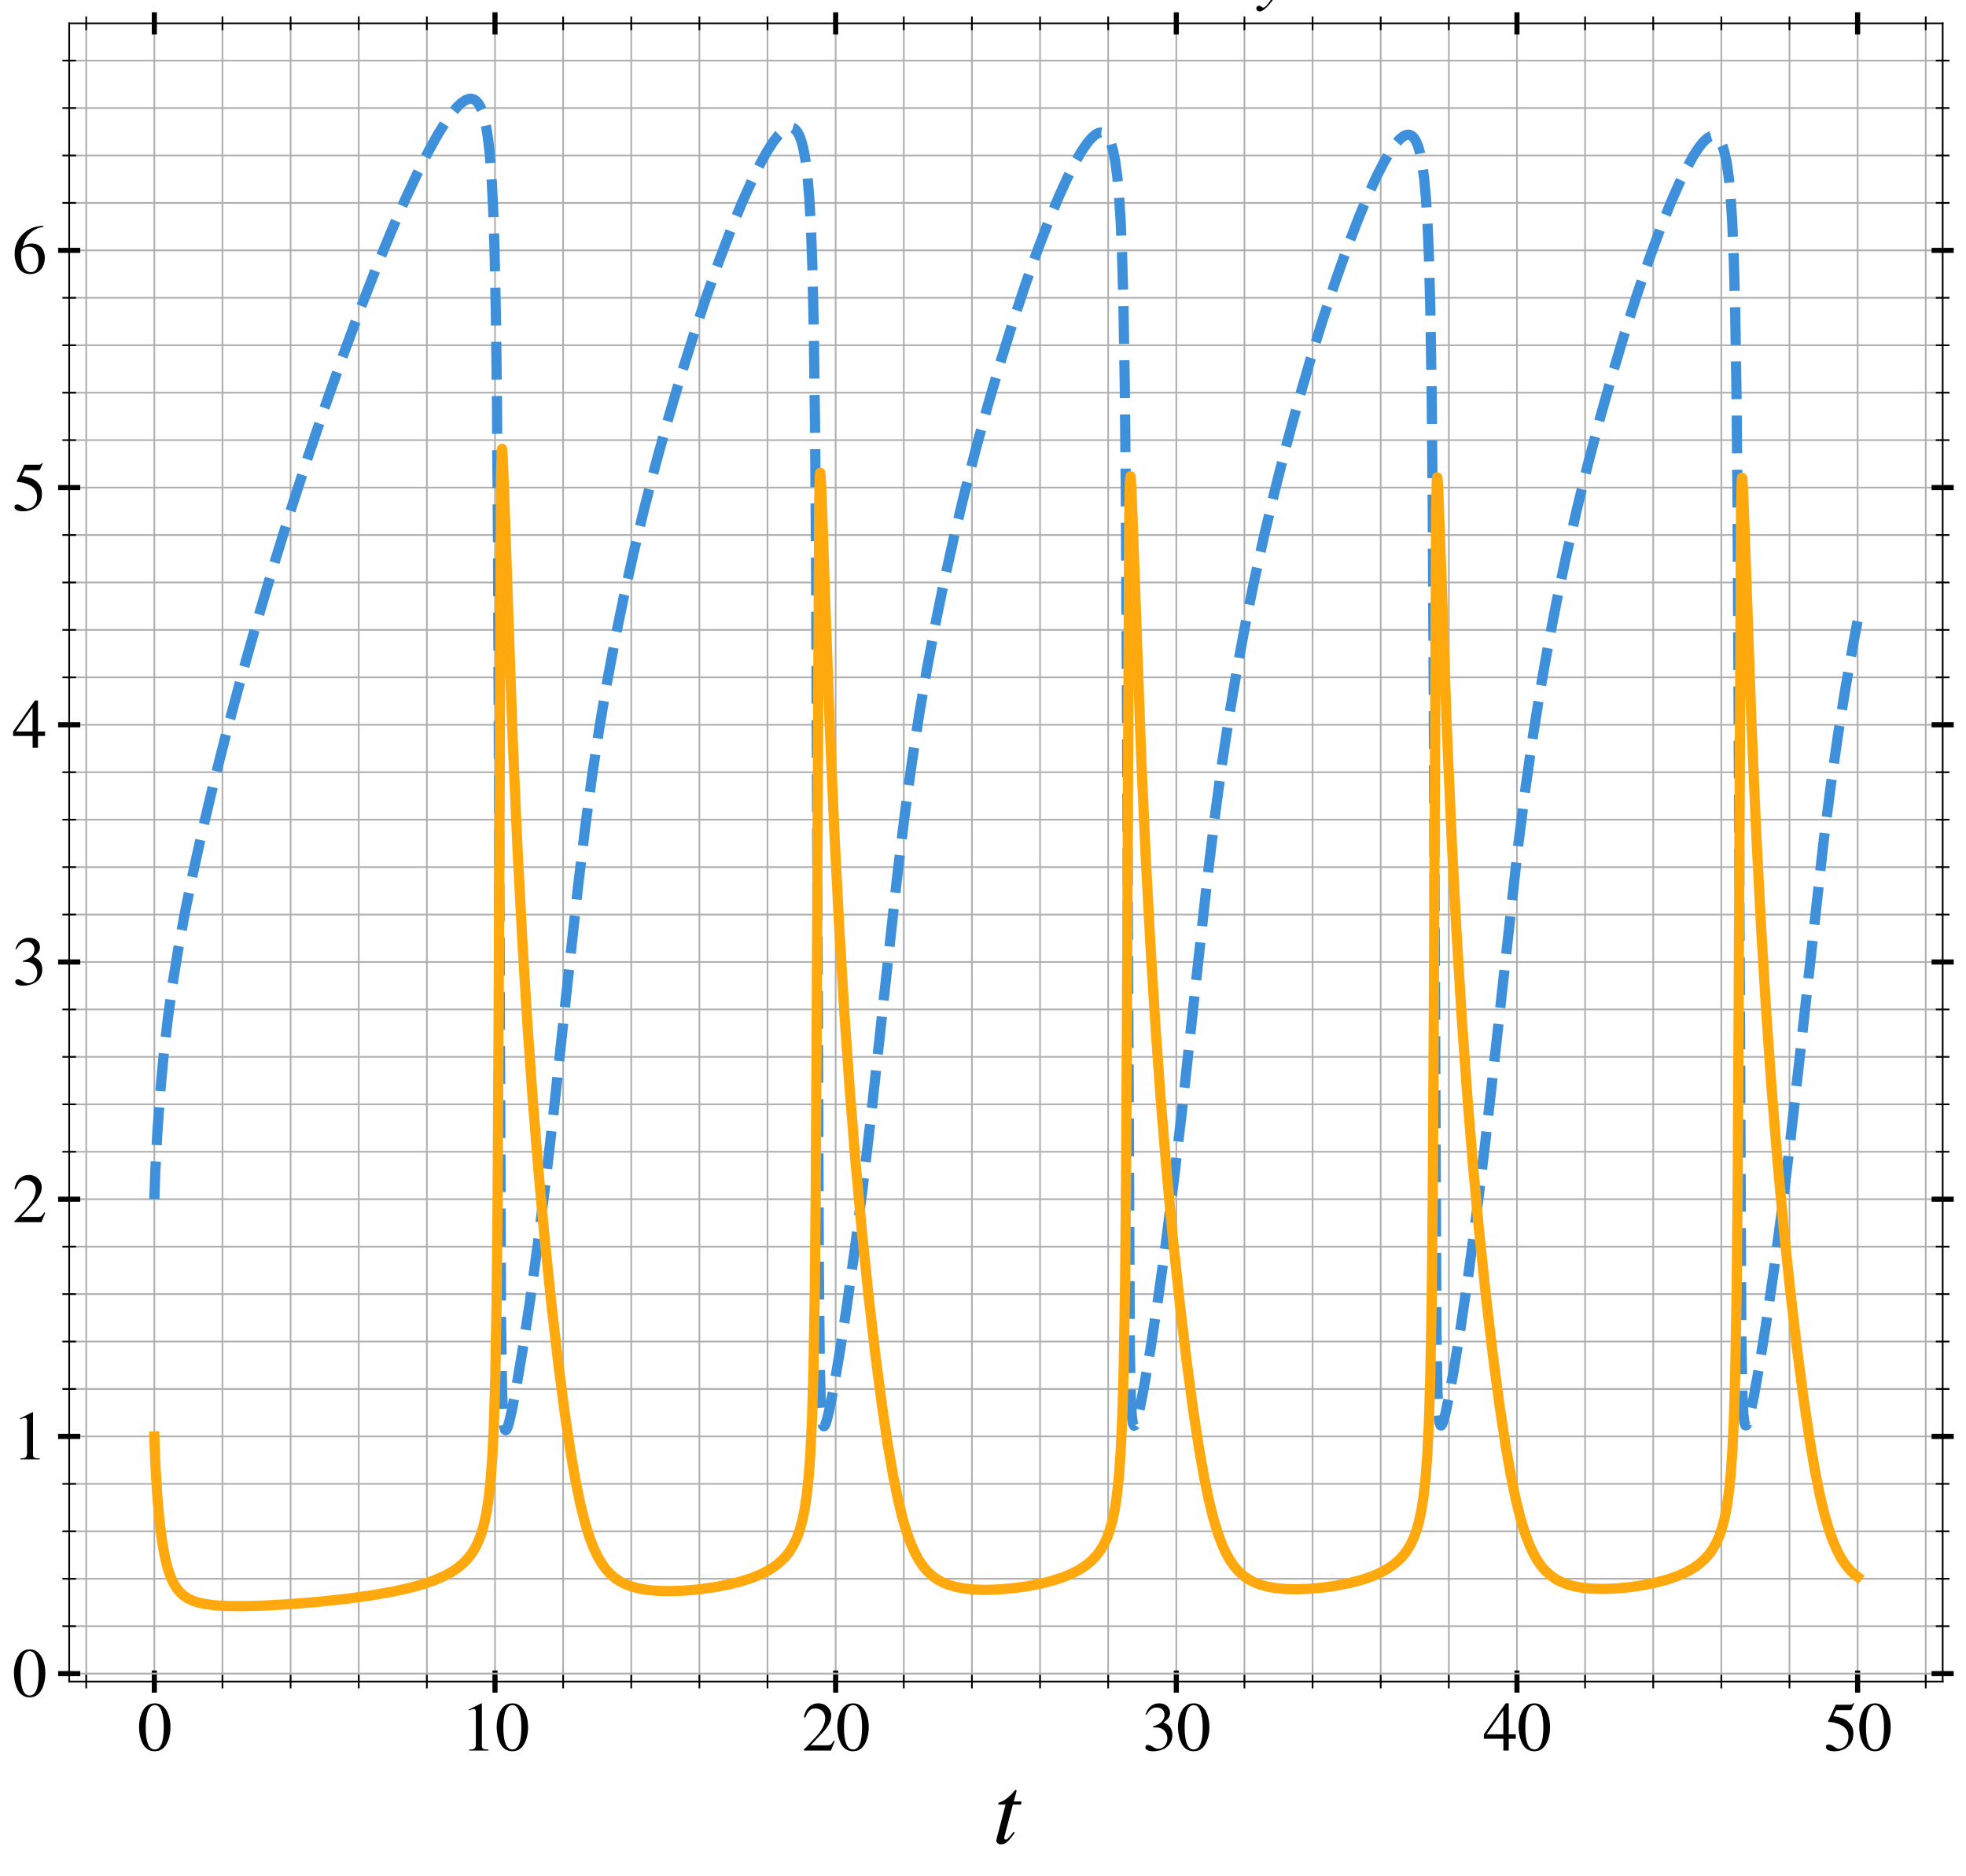 <?xml version="1.0" encoding="utf-8" standalone="no"?>
<!DOCTYPE svg PUBLIC "-//W3C//DTD SVG 1.1//EN"
  "http://www.w3.org/Graphics/SVG/1.1/DTD/svg11.dtd">
<svg xmlns:xlink="http://www.w3.org/1999/xlink" width="577.2pt" height="550.7pt" viewBox="0 0 577.2 550.7" xmlns="http://www.w3.org/2000/svg" version="1.1">
 <defs>
  <style type="text/css">*{stroke-linejoin: round; stroke-linecap: butt}</style>
 </defs>
 <g id="figure_1">
  <g id="patch_1">
   <path d="M 0 550.7 
L 577.2 550.7 
L 577.2 0 
L 0 0 
z
" style="fill: #ffffff"/>
  </g>
  <g id="axes_1">
   <g id="patch_2">
    <path d="M 20.313 493.575 
L 570.35 493.575 
L 570.35 6.85 
L 20.313 6.85 
z
" style="fill: #ffffff"/>
   </g>
   <g id="matplotlib.axis_1">
    <g id="xtick_1">
     <g id="line2d_1">
      <path d="M 45.314 493.575 
L 45.314 6.85 
" clip-path="url(#p22c755ea4b)" style="fill: none; stroke: #b0b0b0; stroke-width: 0.5; stroke-linecap: square"/>
     </g>
     <g id="line2d_2">
      <defs>
       <path id="m89da020da5" d="M 0 3.25 
L 0 -3.25 
" style="stroke: #000000; stroke-width: 1.5"/>
      </defs>
      <g>
       <use xlink:href="#m89da020da5" x="45.314" y="493.575" style="stroke: #000000; stroke-width: 1.5"/>
      </g>
     </g>
     <g id="line2d_3">
      <g>
       <use xlink:href="#m89da020da5" x="45.314" y="6.85" style="stroke: #000000; stroke-width: 1.5"/>
      </g>
     </g>
     <g id="text_1">
      <!-- $\mathdefault{0}$ -->
      <g transform="translate(40.333 513.834) scale(0.2 -0.2)">
       <defs>
        <path id="NimbusRomNo9L-Regu-30" d="M 1626 4352 
C 1274 4352 1005 4243 768 4019 
C 397 3661 154 2924 154 2176 
C 154 1478 365 729 666 371 
C 902 89 1229 -64 1600 -64 
C 1926 -64 2202 44 2432 268 
C 2803 620 3046 1363 3046 2137 
C 3046 3449 2464 4352 1626 4352 
z
M 1606 4185 
C 2144 4185 2432 3462 2432 2124 
C 2432 787 2150 102 1600 102 
C 1050 102 768 787 768 2118 
C 768 3475 1056 4185 1606 4185 
z
" transform="scale(0.016)"/>
       </defs>
       <use xlink:href="#NimbusRomNo9L-Regu-30" transform="scale(0.996)"/>
      </g>
     </g>
    </g>
    <g id="xtick_2">
     <g id="line2d_4">
      <path d="M 145.327 493.575 
L 145.327 6.85 
" clip-path="url(#p22c755ea4b)" style="fill: none; stroke: #b0b0b0; stroke-width: 0.5; stroke-linecap: square"/>
     </g>
     <g id="line2d_5">
      <g>
       <use xlink:href="#m89da020da5" x="145.327" y="493.575" style="stroke: #000000; stroke-width: 1.5"/>
      </g>
     </g>
     <g id="line2d_6">
      <g>
       <use xlink:href="#m89da020da5" x="145.327" y="6.85" style="stroke: #000000; stroke-width: 1.5"/>
      </g>
     </g>
     <g id="text_2">
      <!-- $\mathdefault{10}$ -->
      <g transform="translate(135.365 513.834) scale(0.2 -0.2)">
       <defs>
        <path id="NimbusRomNo9L-Regu-31" d="M 1862 4352 
L 710 3776 
L 710 3686 
C 787 3718 858 3743 883 3756 
C 998 3801 1107 3826 1171 3826 
C 1306 3826 1363 3731 1363 3525 
L 1363 599 
C 1363 386 1312 238 1210 179 
C 1114 121 1024 102 755 96 
L 755 0 
L 2522 0 
L 2522 96 
C 2016 102 1914 167 1914 477 
L 1914 4339 
L 1862 4352 
z
" transform="scale(0.016)"/>
       </defs>
       <use xlink:href="#NimbusRomNo9L-Regu-31" transform="scale(0.996)"/>
       <use xlink:href="#NimbusRomNo9L-Regu-30" transform="translate(49.813 0) scale(0.996)"/>
      </g>
     </g>
    </g>
    <g id="xtick_3">
     <g id="line2d_7">
      <path d="M 245.34 493.575 
L 245.34 6.85 
" clip-path="url(#p22c755ea4b)" style="fill: none; stroke: #b0b0b0; stroke-width: 0.5; stroke-linecap: square"/>
     </g>
     <g id="line2d_8">
      <g>
       <use xlink:href="#m89da020da5" x="245.34" y="493.575" style="stroke: #000000; stroke-width: 1.5"/>
      </g>
     </g>
     <g id="line2d_9">
      <g>
       <use xlink:href="#m89da020da5" x="245.34" y="6.85" style="stroke: #000000; stroke-width: 1.5"/>
      </g>
     </g>
     <g id="text_3">
      <!-- $\mathdefault{20}$ -->
      <g transform="translate(235.377 513.834) scale(0.2 -0.2)">
       <defs>
        <path id="NimbusRomNo9L-Regu-32" d="M 3040 879 
L 2957 912 
C 2720 544 2637 486 2349 486 
L 819 486 
L 1894 1621 
C 2464 2221 2714 2711 2714 3214 
C 2714 3858 2195 4352 1530 4352 
C 1178 4352 845 4211 608 3955 
C 403 3736 307 3530 198 3072 
L 333 3039 
C 589 3671 819 3878 1261 3878 
C 1798 3878 2163 3510 2163 2969 
C 2163 2466 1869 1866 1331 1292 
L 192 76 
L 192 0 
L 2688 0 
L 3040 879 
z
" transform="scale(0.016)"/>
       </defs>
       <use xlink:href="#NimbusRomNo9L-Regu-32" transform="scale(0.996)"/>
       <use xlink:href="#NimbusRomNo9L-Regu-30" transform="translate(49.813 0) scale(0.996)"/>
      </g>
     </g>
    </g>
    <g id="xtick_4">
     <g id="line2d_10">
      <path d="M 345.353 493.575 
L 345.353 6.85 
" clip-path="url(#p22c755ea4b)" style="fill: none; stroke: #b0b0b0; stroke-width: 0.5; stroke-linecap: square"/>
     </g>
     <g id="line2d_11">
      <g>
       <use xlink:href="#m89da020da5" x="345.353" y="493.575" style="stroke: #000000; stroke-width: 1.5"/>
      </g>
     </g>
     <g id="line2d_12">
      <g>
       <use xlink:href="#m89da020da5" x="345.353" y="6.85" style="stroke: #000000; stroke-width: 1.5"/>
      </g>
     </g>
     <g id="text_4">
      <!-- $\mathdefault{30}$ -->
      <g transform="translate(335.39 513.834) scale(0.2 -0.2)">
       <defs>
        <path id="NimbusRomNo9L-Regu-33" d="M 979 2137 
C 1357 2137 1504 2124 1658 2067 
C 2054 1926 2304 1561 2304 1120 
C 2304 582 1939 166 1466 166 
C 1293 166 1165 211 928 364 
C 736 480 627 524 518 524 
C 371 524 275 435 275 300 
C 275 76 550 -64 998 -64 
C 1491 -64 1997 102 2298 364 
C 2598 627 2765 998 2765 1427 
C 2765 1753 2662 2054 2477 2252 
C 2349 2393 2227 2470 1946 2592 
C 2387 2892 2547 3129 2547 3475 
C 2547 3993 2138 4352 1549 4352 
C 1229 4352 947 4243 717 4038 
C 525 3865 429 3699 288 3315 
L 384 3289 
C 646 3757 934 3967 1338 3967 
C 1754 3967 2042 3686 2042 3283 
C 2042 3052 1946 2822 1786 2662 
C 1594 2470 1414 2374 979 2220 
L 979 2137 
z
" transform="scale(0.016)"/>
       </defs>
       <use xlink:href="#NimbusRomNo9L-Regu-33" transform="scale(0.996)"/>
       <use xlink:href="#NimbusRomNo9L-Regu-30" transform="translate(49.813 0) scale(0.996)"/>
      </g>
     </g>
    </g>
    <g id="xtick_5">
     <g id="line2d_13">
      <path d="M 445.366 493.575 
L 445.366 6.85 
" clip-path="url(#p22c755ea4b)" style="fill: none; stroke: #b0b0b0; stroke-width: 0.5; stroke-linecap: square"/>
     </g>
     <g id="line2d_14">
      <g>
       <use xlink:href="#m89da020da5" x="445.366" y="493.575" style="stroke: #000000; stroke-width: 1.5"/>
      </g>
     </g>
     <g id="line2d_15">
      <g>
       <use xlink:href="#m89da020da5" x="445.366" y="6.85" style="stroke: #000000; stroke-width: 1.5"/>
      </g>
     </g>
     <g id="text_5">
      <!-- $\mathdefault{40}$ -->
      <g transform="translate(435.403 513.834) scale(0.2 -0.2)">
       <defs>
        <path id="NimbusRomNo9L-Regu-34" d="M 3021 1497 
L 2368 1497 
L 2368 4352 
L 2086 4352 
L 77 1497 
L 77 1088 
L 1875 1088 
L 1875 0 
L 2368 0 
L 2368 1088 
L 3021 1088 
L 3021 1497 
z
M 1869 1497 
L 333 1497 
L 1869 3697 
L 1869 1497 
z
" transform="scale(0.016)"/>
       </defs>
       <use xlink:href="#NimbusRomNo9L-Regu-34" transform="scale(0.996)"/>
       <use xlink:href="#NimbusRomNo9L-Regu-30" transform="translate(49.813 0) scale(0.996)"/>
      </g>
     </g>
    </g>
    <g id="xtick_6">
     <g id="line2d_16">
      <path d="M 545.379 493.575 
L 545.379 6.85 
" clip-path="url(#p22c755ea4b)" style="fill: none; stroke: #b0b0b0; stroke-width: 0.5; stroke-linecap: square"/>
     </g>
     <g id="line2d_17">
      <g>
       <use xlink:href="#m89da020da5" x="545.379" y="493.575" style="stroke: #000000; stroke-width: 1.5"/>
      </g>
     </g>
     <g id="line2d_18">
      <g>
       <use xlink:href="#m89da020da5" x="545.379" y="6.85" style="stroke: #000000; stroke-width: 1.5"/>
      </g>
     </g>
     <g id="text_6">
      <!-- $\mathdefault{50}$ -->
      <g transform="translate(535.416 513.834) scale(0.2 -0.2)">
       <defs>
        <path id="NimbusRomNo9L-Regu-35" d="M 1158 3718 
L 2413 3718 
C 2515 3718 2541 3731 2560 3775 
L 2803 4345 
L 2746 4390 
C 2650 4256 2586 4224 2451 4224 
L 1114 4224 
L 416 2717 
C 410 2705 410 2698 410 2686 
C 410 2654 435 2635 486 2635 
C 691 2635 947 2591 1210 2508 
C 1946 2274 2285 1882 2285 1255 
C 2285 647 1894 172 1395 172 
C 1267 172 1158 217 966 356 
C 762 502 614 565 480 565 
C 294 565 205 489 205 331 
C 205 89 506 -64 986 -64 
C 1523 -64 1984 108 2304 432 
C 2598 717 2733 1078 2733 1559 
C 2733 2015 2611 2306 2291 2622 
C 2010 2901 1645 3047 890 3180 
L 1158 3718 
z
" transform="scale(0.016)"/>
       </defs>
       <use xlink:href="#NimbusRomNo9L-Regu-35" transform="scale(0.996)"/>
       <use xlink:href="#NimbusRomNo9L-Regu-30" transform="translate(49.813 0) scale(0.996)"/>
      </g>
     </g>
    </g>
    <g id="xtick_7">
     <g id="line2d_19">
      <path d="M 25.312 493.575 
L 25.312 6.85 
" clip-path="url(#p22c755ea4b)" style="fill: none; stroke: #b0b0b0; stroke-width: 0.5; stroke-linecap: square"/>
     </g>
     <g id="line2d_20">
      <defs>
       <path id="mede1297511" d="M 0 2 
L 0 -2 
" style="stroke: #000000; stroke-width: 0.5"/>
      </defs>
      <g>
       <use xlink:href="#mede1297511" x="25.312" y="493.575" style="stroke: #000000; stroke-width: 0.5"/>
      </g>
     </g>
     <g id="line2d_21">
      <g>
       <use xlink:href="#mede1297511" x="25.312" y="6.85" style="stroke: #000000; stroke-width: 0.5"/>
      </g>
     </g>
    </g>
    <g id="xtick_8">
     <g id="line2d_22">
      <path d="M 65.317 493.575 
L 65.317 6.85 
" clip-path="url(#p22c755ea4b)" style="fill: none; stroke: #b0b0b0; stroke-width: 0.5; stroke-linecap: square"/>
     </g>
     <g id="line2d_23">
      <g>
       <use xlink:href="#mede1297511" x="65.317" y="493.575" style="stroke: #000000; stroke-width: 0.5"/>
      </g>
     </g>
     <g id="line2d_24">
      <g>
       <use xlink:href="#mede1297511" x="65.317" y="6.85" style="stroke: #000000; stroke-width: 0.5"/>
      </g>
     </g>
    </g>
    <g id="xtick_9">
     <g id="line2d_25">
      <path d="M 85.319 493.575 
L 85.319 6.85 
" clip-path="url(#p22c755ea4b)" style="fill: none; stroke: #b0b0b0; stroke-width: 0.5; stroke-linecap: square"/>
     </g>
     <g id="line2d_26">
      <g>
       <use xlink:href="#mede1297511" x="85.319" y="493.575" style="stroke: #000000; stroke-width: 0.5"/>
      </g>
     </g>
     <g id="line2d_27">
      <g>
       <use xlink:href="#mede1297511" x="85.319" y="6.85" style="stroke: #000000; stroke-width: 0.5"/>
      </g>
     </g>
    </g>
    <g id="xtick_10">
     <g id="line2d_28">
      <path d="M 105.322 493.575 
L 105.322 6.85 
" clip-path="url(#p22c755ea4b)" style="fill: none; stroke: #b0b0b0; stroke-width: 0.5; stroke-linecap: square"/>
     </g>
     <g id="line2d_29">
      <g>
       <use xlink:href="#mede1297511" x="105.322" y="493.575" style="stroke: #000000; stroke-width: 0.5"/>
      </g>
     </g>
     <g id="line2d_30">
      <g>
       <use xlink:href="#mede1297511" x="105.322" y="6.85" style="stroke: #000000; stroke-width: 0.5"/>
      </g>
     </g>
    </g>
    <g id="xtick_11">
     <g id="line2d_31">
      <path d="M 125.325 493.575 
L 125.325 6.85 
" clip-path="url(#p22c755ea4b)" style="fill: none; stroke: #b0b0b0; stroke-width: 0.5; stroke-linecap: square"/>
     </g>
     <g id="line2d_32">
      <g>
       <use xlink:href="#mede1297511" x="125.325" y="493.575" style="stroke: #000000; stroke-width: 0.5"/>
      </g>
     </g>
     <g id="line2d_33">
      <g>
       <use xlink:href="#mede1297511" x="125.325" y="6.85" style="stroke: #000000; stroke-width: 0.5"/>
      </g>
     </g>
    </g>
    <g id="xtick_12">
     <g id="line2d_34">
      <path d="M 165.33 493.575 
L 165.33 6.85 
" clip-path="url(#p22c755ea4b)" style="fill: none; stroke: #b0b0b0; stroke-width: 0.5; stroke-linecap: square"/>
     </g>
     <g id="line2d_35">
      <g>
       <use xlink:href="#mede1297511" x="165.33" y="493.575" style="stroke: #000000; stroke-width: 0.5"/>
      </g>
     </g>
     <g id="line2d_36">
      <g>
       <use xlink:href="#mede1297511" x="165.33" y="6.85" style="stroke: #000000; stroke-width: 0.5"/>
      </g>
     </g>
    </g>
    <g id="xtick_13">
     <g id="line2d_37">
      <path d="M 185.332 493.575 
L 185.332 6.85 
" clip-path="url(#p22c755ea4b)" style="fill: none; stroke: #b0b0b0; stroke-width: 0.5; stroke-linecap: square"/>
     </g>
     <g id="line2d_38">
      <g>
       <use xlink:href="#mede1297511" x="185.332" y="493.575" style="stroke: #000000; stroke-width: 0.5"/>
      </g>
     </g>
     <g id="line2d_39">
      <g>
       <use xlink:href="#mede1297511" x="185.332" y="6.85" style="stroke: #000000; stroke-width: 0.5"/>
      </g>
     </g>
    </g>
    <g id="xtick_14">
     <g id="line2d_40">
      <path d="M 205.335 493.575 
L 205.335 6.85 
" clip-path="url(#p22c755ea4b)" style="fill: none; stroke: #b0b0b0; stroke-width: 0.5; stroke-linecap: square"/>
     </g>
     <g id="line2d_41">
      <g>
       <use xlink:href="#mede1297511" x="205.335" y="493.575" style="stroke: #000000; stroke-width: 0.5"/>
      </g>
     </g>
     <g id="line2d_42">
      <g>
       <use xlink:href="#mede1297511" x="205.335" y="6.85" style="stroke: #000000; stroke-width: 0.5"/>
      </g>
     </g>
    </g>
    <g id="xtick_15">
     <g id="line2d_43">
      <path d="M 225.337 493.575 
L 225.337 6.85 
" clip-path="url(#p22c755ea4b)" style="fill: none; stroke: #b0b0b0; stroke-width: 0.5; stroke-linecap: square"/>
     </g>
     <g id="line2d_44">
      <g>
       <use xlink:href="#mede1297511" x="225.337" y="493.575" style="stroke: #000000; stroke-width: 0.5"/>
      </g>
     </g>
     <g id="line2d_45">
      <g>
       <use xlink:href="#mede1297511" x="225.337" y="6.85" style="stroke: #000000; stroke-width: 0.5"/>
      </g>
     </g>
    </g>
    <g id="xtick_16">
     <g id="line2d_46">
      <path d="M 265.343 493.575 
L 265.343 6.85 
" clip-path="url(#p22c755ea4b)" style="fill: none; stroke: #b0b0b0; stroke-width: 0.5; stroke-linecap: square"/>
     </g>
     <g id="line2d_47">
      <g>
       <use xlink:href="#mede1297511" x="265.343" y="493.575" style="stroke: #000000; stroke-width: 0.5"/>
      </g>
     </g>
     <g id="line2d_48">
      <g>
       <use xlink:href="#mede1297511" x="265.343" y="6.85" style="stroke: #000000; stroke-width: 0.5"/>
      </g>
     </g>
    </g>
    <g id="xtick_17">
     <g id="line2d_49">
      <path d="M 285.345 493.575 
L 285.345 6.85 
" clip-path="url(#p22c755ea4b)" style="fill: none; stroke: #b0b0b0; stroke-width: 0.5; stroke-linecap: square"/>
     </g>
     <g id="line2d_50">
      <g>
       <use xlink:href="#mede1297511" x="285.345" y="493.575" style="stroke: #000000; stroke-width: 0.5"/>
      </g>
     </g>
     <g id="line2d_51">
      <g>
       <use xlink:href="#mede1297511" x="285.345" y="6.85" style="stroke: #000000; stroke-width: 0.5"/>
      </g>
     </g>
    </g>
    <g id="xtick_18">
     <g id="line2d_52">
      <path d="M 305.348 493.575 
L 305.348 6.85 
" clip-path="url(#p22c755ea4b)" style="fill: none; stroke: #b0b0b0; stroke-width: 0.5; stroke-linecap: square"/>
     </g>
     <g id="line2d_53">
      <g>
       <use xlink:href="#mede1297511" x="305.348" y="493.575" style="stroke: #000000; stroke-width: 0.5"/>
      </g>
     </g>
     <g id="line2d_54">
      <g>
       <use xlink:href="#mede1297511" x="305.348" y="6.85" style="stroke: #000000; stroke-width: 0.5"/>
      </g>
     </g>
    </g>
    <g id="xtick_19">
     <g id="line2d_55">
      <path d="M 325.35 493.575 
L 325.35 6.85 
" clip-path="url(#p22c755ea4b)" style="fill: none; stroke: #b0b0b0; stroke-width: 0.5; stroke-linecap: square"/>
     </g>
     <g id="line2d_56">
      <g>
       <use xlink:href="#mede1297511" x="325.35" y="493.575" style="stroke: #000000; stroke-width: 0.5"/>
      </g>
     </g>
     <g id="line2d_57">
      <g>
       <use xlink:href="#mede1297511" x="325.35" y="6.85" style="stroke: #000000; stroke-width: 0.5"/>
      </g>
     </g>
    </g>
    <g id="xtick_20">
     <g id="line2d_58">
      <path d="M 365.355 493.575 
L 365.355 6.85 
" clip-path="url(#p22c755ea4b)" style="fill: none; stroke: #b0b0b0; stroke-width: 0.5; stroke-linecap: square"/>
     </g>
     <g id="line2d_59">
      <g>
       <use xlink:href="#mede1297511" x="365.355" y="493.575" style="stroke: #000000; stroke-width: 0.5"/>
      </g>
     </g>
     <g id="line2d_60">
      <g>
       <use xlink:href="#mede1297511" x="365.355" y="6.85" style="stroke: #000000; stroke-width: 0.5"/>
      </g>
     </g>
    </g>
    <g id="xtick_21">
     <g id="line2d_61">
      <path d="M 385.358 493.575 
L 385.358 6.85 
" clip-path="url(#p22c755ea4b)" style="fill: none; stroke: #b0b0b0; stroke-width: 0.5; stroke-linecap: square"/>
     </g>
     <g id="line2d_62">
      <g>
       <use xlink:href="#mede1297511" x="385.358" y="493.575" style="stroke: #000000; stroke-width: 0.5"/>
      </g>
     </g>
     <g id="line2d_63">
      <g>
       <use xlink:href="#mede1297511" x="385.358" y="6.85" style="stroke: #000000; stroke-width: 0.5"/>
      </g>
     </g>
    </g>
    <g id="xtick_22">
     <g id="line2d_64">
      <path d="M 405.361 493.575 
L 405.361 6.85 
" clip-path="url(#p22c755ea4b)" style="fill: none; stroke: #b0b0b0; stroke-width: 0.5; stroke-linecap: square"/>
     </g>
     <g id="line2d_65">
      <g>
       <use xlink:href="#mede1297511" x="405.361" y="493.575" style="stroke: #000000; stroke-width: 0.5"/>
      </g>
     </g>
     <g id="line2d_66">
      <g>
       <use xlink:href="#mede1297511" x="405.361" y="6.85" style="stroke: #000000; stroke-width: 0.5"/>
      </g>
     </g>
    </g>
    <g id="xtick_23">
     <g id="line2d_67">
      <path d="M 425.363 493.575 
L 425.363 6.85 
" clip-path="url(#p22c755ea4b)" style="fill: none; stroke: #b0b0b0; stroke-width: 0.5; stroke-linecap: square"/>
     </g>
     <g id="line2d_68">
      <g>
       <use xlink:href="#mede1297511" x="425.363" y="493.575" style="stroke: #000000; stroke-width: 0.5"/>
      </g>
     </g>
     <g id="line2d_69">
      <g>
       <use xlink:href="#mede1297511" x="425.363" y="6.85" style="stroke: #000000; stroke-width: 0.5"/>
      </g>
     </g>
    </g>
    <g id="xtick_24">
     <g id="line2d_70">
      <path d="M 465.368 493.575 
L 465.368 6.85 
" clip-path="url(#p22c755ea4b)" style="fill: none; stroke: #b0b0b0; stroke-width: 0.5; stroke-linecap: square"/>
     </g>
     <g id="line2d_71">
      <g>
       <use xlink:href="#mede1297511" x="465.368" y="493.575" style="stroke: #000000; stroke-width: 0.5"/>
      </g>
     </g>
     <g id="line2d_72">
      <g>
       <use xlink:href="#mede1297511" x="465.368" y="6.85" style="stroke: #000000; stroke-width: 0.5"/>
      </g>
     </g>
    </g>
    <g id="xtick_25">
     <g id="line2d_73">
      <path d="M 485.371 493.575 
L 485.371 6.85 
" clip-path="url(#p22c755ea4b)" style="fill: none; stroke: #b0b0b0; stroke-width: 0.5; stroke-linecap: square"/>
     </g>
     <g id="line2d_74">
      <g>
       <use xlink:href="#mede1297511" x="485.371" y="493.575" style="stroke: #000000; stroke-width: 0.5"/>
      </g>
     </g>
     <g id="line2d_75">
      <g>
       <use xlink:href="#mede1297511" x="485.371" y="6.85" style="stroke: #000000; stroke-width: 0.5"/>
      </g>
     </g>
    </g>
    <g id="xtick_26">
     <g id="line2d_76">
      <path d="M 505.373 493.575 
L 505.373 6.85 
" clip-path="url(#p22c755ea4b)" style="fill: none; stroke: #b0b0b0; stroke-width: 0.5; stroke-linecap: square"/>
     </g>
     <g id="line2d_77">
      <g>
       <use xlink:href="#mede1297511" x="505.373" y="493.575" style="stroke: #000000; stroke-width: 0.5"/>
      </g>
     </g>
     <g id="line2d_78">
      <g>
       <use xlink:href="#mede1297511" x="505.373" y="6.85" style="stroke: #000000; stroke-width: 0.5"/>
      </g>
     </g>
    </g>
    <g id="xtick_27">
     <g id="line2d_79">
      <path d="M 525.376 493.575 
L 525.376 6.85 
" clip-path="url(#p22c755ea4b)" style="fill: none; stroke: #b0b0b0; stroke-width: 0.5; stroke-linecap: square"/>
     </g>
     <g id="line2d_80">
      <g>
       <use xlink:href="#mede1297511" x="525.376" y="493.575" style="stroke: #000000; stroke-width: 0.5"/>
      </g>
     </g>
     <g id="line2d_81">
      <g>
       <use xlink:href="#mede1297511" x="525.376" y="6.85" style="stroke: #000000; stroke-width: 0.5"/>
      </g>
     </g>
    </g>
    <g id="xtick_28">
     <g id="line2d_82">
      <path d="M 565.381 493.575 
L 565.381 6.85 
" clip-path="url(#p22c755ea4b)" style="fill: none; stroke: #b0b0b0; stroke-width: 0.5; stroke-linecap: square"/>
     </g>
     <g id="line2d_83">
      <g>
       <use xlink:href="#mede1297511" x="565.381" y="493.575" style="stroke: #000000; stroke-width: 0.5"/>
      </g>
     </g>
     <g id="line2d_84">
      <g>
       <use xlink:href="#mede1297511" x="565.381" y="6.85" style="stroke: #000000; stroke-width: 0.5"/>
      </g>
     </g>
    </g>
    <g id="text_7">
     <!-- $t$ -->
     <g transform="translate(291.454 541.061) scale(0.28 -0.28)">
      <defs>
       <path id="NimbusRomNo9L-ReguItal-74" d="M 1894 2752 
L 1382 2752 
L 1562 3411 
C 1568 3424 1568 3436 1568 3443 
C 1568 3488 1549 3507 1517 3507 
C 1478 3507 1459 3500 1421 3449 
C 1171 3123 774 2803 570 2745 
C 410 2694 365 2655 365 2585 
C 365 2579 365 2566 371 2547 
L 845 2547 
L 384 782 
C 371 724 365 705 346 647 
C 288 454 237 230 237 179 
C 237 38 371 -64 544 -64 
C 838 -64 1050 115 1453 711 
L 1370 756 
C 1056 352 954 249 851 249 
C 794 249 755 300 755 377 
C 755 384 755 390 762 410 
L 1325 2547 
L 1862 2547 
L 1894 2752 
z
" transform="scale(0.016)"/>
      </defs>
      <use xlink:href="#NimbusRomNo9L-ReguItal-74" transform="scale(0.996)"/>
     </g>
    </g>
   </g>
   <g id="matplotlib.axis_2">
    <g id="ytick_1">
     <g id="line2d_85">
      <path d="M 20.313 491.247 
L 570.35 491.247 
" clip-path="url(#p22c755ea4b)" style="fill: none; stroke: #b0b0b0; stroke-width: 0.5; stroke-linecap: square"/>
     </g>
     <g id="line2d_86">
      <defs>
       <path id="m2811d0a850" d="M 3.25 0 
L -3.25 -0 
" style="stroke: #000000; stroke-width: 1.5"/>
      </defs>
      <g>
       <use xlink:href="#m2811d0a850" x="20.313" y="491.247" style="stroke: #000000; stroke-width: 1.5"/>
      </g>
     </g>
     <g id="line2d_87">
      <g>
       <use xlink:href="#m2811d0a850" x="570.35" y="491.247" style="stroke: #000000; stroke-width: 1.5"/>
      </g>
     </g>
     <g id="text_8">
      <!-- $\mathdefault{0}$ -->
      <g transform="translate(3.6 498.002) scale(0.2 -0.2)">
       <use xlink:href="#NimbusRomNo9L-Regu-30" transform="scale(0.996)"/>
      </g>
     </g>
    </g>
    <g id="ytick_2">
     <g id="line2d_88">
      <path d="M 20.313 421.62 
L 570.35 421.62 
" clip-path="url(#p22c755ea4b)" style="fill: none; stroke: #b0b0b0; stroke-width: 0.5; stroke-linecap: square"/>
     </g>
     <g id="line2d_89">
      <g>
       <use xlink:href="#m2811d0a850" x="20.313" y="421.62" style="stroke: #000000; stroke-width: 1.5"/>
      </g>
     </g>
     <g id="line2d_90">
      <g>
       <use xlink:href="#m2811d0a850" x="570.35" y="421.62" style="stroke: #000000; stroke-width: 1.5"/>
      </g>
     </g>
     <g id="text_9">
      <!-- $\mathdefault{1}$ -->
      <g transform="translate(3.6 428.375) scale(0.2 -0.2)">
       <use xlink:href="#NimbusRomNo9L-Regu-31" transform="scale(0.996)"/>
      </g>
     </g>
    </g>
    <g id="ytick_3">
     <g id="line2d_91">
      <path d="M 20.313 351.993 
L 570.35 351.993 
" clip-path="url(#p22c755ea4b)" style="fill: none; stroke: #b0b0b0; stroke-width: 0.5; stroke-linecap: square"/>
     </g>
     <g id="line2d_92">
      <g>
       <use xlink:href="#m2811d0a850" x="20.313" y="351.993" style="stroke: #000000; stroke-width: 1.5"/>
      </g>
     </g>
     <g id="line2d_93">
      <g>
       <use xlink:href="#m2811d0a850" x="570.35" y="351.993" style="stroke: #000000; stroke-width: 1.5"/>
      </g>
     </g>
     <g id="text_10">
      <!-- $\mathdefault{2}$ -->
      <g transform="translate(3.6 358.748) scale(0.2 -0.2)">
       <use xlink:href="#NimbusRomNo9L-Regu-32" transform="scale(0.996)"/>
      </g>
     </g>
    </g>
    <g id="ytick_4">
     <g id="line2d_94">
      <path d="M 20.313 282.367 
L 570.35 282.367 
" clip-path="url(#p22c755ea4b)" style="fill: none; stroke: #b0b0b0; stroke-width: 0.5; stroke-linecap: square"/>
     </g>
     <g id="line2d_95">
      <g>
       <use xlink:href="#m2811d0a850" x="20.313" y="282.367" style="stroke: #000000; stroke-width: 1.5"/>
      </g>
     </g>
     <g id="line2d_96">
      <g>
       <use xlink:href="#m2811d0a850" x="570.35" y="282.367" style="stroke: #000000; stroke-width: 1.5"/>
      </g>
     </g>
     <g id="text_11">
      <!-- $\mathdefault{3}$ -->
      <g transform="translate(3.6 289.121) scale(0.2 -0.2)">
       <use xlink:href="#NimbusRomNo9L-Regu-33" transform="scale(0.996)"/>
      </g>
     </g>
    </g>
    <g id="ytick_5">
     <g id="line2d_97">
      <path d="M 20.313 212.74 
L 570.35 212.74 
" clip-path="url(#p22c755ea4b)" style="fill: none; stroke: #b0b0b0; stroke-width: 0.5; stroke-linecap: square"/>
     </g>
     <g id="line2d_98">
      <g>
       <use xlink:href="#m2811d0a850" x="20.313" y="212.74" style="stroke: #000000; stroke-width: 1.5"/>
      </g>
     </g>
     <g id="line2d_99">
      <g>
       <use xlink:href="#m2811d0a850" x="570.35" y="212.74" style="stroke: #000000; stroke-width: 1.5"/>
      </g>
     </g>
     <g id="text_12">
      <!-- $\mathdefault{4}$ -->
      <g transform="translate(3.6 219.494) scale(0.2 -0.2)">
       <use xlink:href="#NimbusRomNo9L-Regu-34" transform="scale(0.996)"/>
      </g>
     </g>
    </g>
    <g id="ytick_6">
     <g id="line2d_100">
      <path d="M 20.313 143.113 
L 570.35 143.113 
" clip-path="url(#p22c755ea4b)" style="fill: none; stroke: #b0b0b0; stroke-width: 0.5; stroke-linecap: square"/>
     </g>
     <g id="line2d_101">
      <g>
       <use xlink:href="#m2811d0a850" x="20.313" y="143.113" style="stroke: #000000; stroke-width: 1.5"/>
      </g>
     </g>
     <g id="line2d_102">
      <g>
       <use xlink:href="#m2811d0a850" x="570.35" y="143.113" style="stroke: #000000; stroke-width: 1.5"/>
      </g>
     </g>
     <g id="text_13">
      <!-- $\mathdefault{5}$ -->
      <g transform="translate(3.6 149.868) scale(0.2 -0.2)">
       <use xlink:href="#NimbusRomNo9L-Regu-35" transform="scale(0.996)"/>
      </g>
     </g>
    </g>
    <g id="ytick_7">
     <g id="line2d_103">
      <path d="M 20.313 73.486 
L 570.35 73.486 
" clip-path="url(#p22c755ea4b)" style="fill: none; stroke: #b0b0b0; stroke-width: 0.5; stroke-linecap: square"/>
     </g>
     <g id="line2d_104">
      <g>
       <use xlink:href="#m2811d0a850" x="20.313" y="73.486" style="stroke: #000000; stroke-width: 1.5"/>
      </g>
     </g>
     <g id="line2d_105">
      <g>
       <use xlink:href="#m2811d0a850" x="570.35" y="73.486" style="stroke: #000000; stroke-width: 1.5"/>
      </g>
     </g>
     <g id="text_14">
      <!-- $\mathdefault{6}$ -->
      <g transform="translate(3.6 80.241) scale(0.2 -0.2)">
       <defs>
        <path id="NimbusRomNo9L-Regu-36" d="M 2854 4390 
C 2125 4326 1754 4204 1286 3878 
C 595 3385 218 2655 218 1801 
C 218 1248 390 688 666 369 
C 909 89 1254 -64 1651 -64 
C 2445 -64 2995 541 2995 1420 
C 2995 2234 2528 2752 1792 2752 
C 1510 2752 1376 2707 973 2463 
C 1146 3430 1862 4121 2867 4288 
L 2854 4390 
z
M 1549 2457 
C 2099 2457 2419 1999 2419 1203 
C 2419 503 2170 115 1722 115 
C 1158 115 813 713 813 1700 
C 813 2024 864 2203 992 2298 
C 1126 2400 1325 2457 1549 2457 
z
" transform="scale(0.016)"/>
       </defs>
       <use xlink:href="#NimbusRomNo9L-Regu-36" transform="scale(0.996)"/>
      </g>
     </g>
    </g>
    <g id="ytick_8">
     <g id="line2d_106">
      <path d="M 20.313 477.322 
L 570.35 477.322 
" clip-path="url(#p22c755ea4b)" style="fill: none; stroke: #b0b0b0; stroke-width: 0.5; stroke-linecap: square"/>
     </g>
     <g id="line2d_107">
      <defs>
       <path id="ma5b71c85f7" d="M 2 0 
L -2 -0 
" style="stroke: #000000; stroke-width: 0.5"/>
      </defs>
      <g>
       <use xlink:href="#ma5b71c85f7" x="20.313" y="477.322" style="stroke: #000000; stroke-width: 0.5"/>
      </g>
     </g>
     <g id="line2d_108">
      <g>
       <use xlink:href="#ma5b71c85f7" x="570.35" y="477.322" style="stroke: #000000; stroke-width: 0.5"/>
      </g>
     </g>
    </g>
    <g id="ytick_9">
     <g id="line2d_109">
      <path d="M 20.313 463.396 
L 570.35 463.396 
" clip-path="url(#p22c755ea4b)" style="fill: none; stroke: #b0b0b0; stroke-width: 0.5; stroke-linecap: square"/>
     </g>
     <g id="line2d_110">
      <g>
       <use xlink:href="#ma5b71c85f7" x="20.313" y="463.396" style="stroke: #000000; stroke-width: 0.5"/>
      </g>
     </g>
     <g id="line2d_111">
      <g>
       <use xlink:href="#ma5b71c85f7" x="570.35" y="463.396" style="stroke: #000000; stroke-width: 0.5"/>
      </g>
     </g>
    </g>
    <g id="ytick_10">
     <g id="line2d_112">
      <path d="M 20.313 449.471 
L 570.35 449.471 
" clip-path="url(#p22c755ea4b)" style="fill: none; stroke: #b0b0b0; stroke-width: 0.5; stroke-linecap: square"/>
     </g>
     <g id="line2d_113">
      <g>
       <use xlink:href="#ma5b71c85f7" x="20.313" y="449.471" style="stroke: #000000; stroke-width: 0.5"/>
      </g>
     </g>
     <g id="line2d_114">
      <g>
       <use xlink:href="#ma5b71c85f7" x="570.35" y="449.471" style="stroke: #000000; stroke-width: 0.5"/>
      </g>
     </g>
    </g>
    <g id="ytick_11">
     <g id="line2d_115">
      <path d="M 20.313 435.546 
L 570.35 435.546 
" clip-path="url(#p22c755ea4b)" style="fill: none; stroke: #b0b0b0; stroke-width: 0.5; stroke-linecap: square"/>
     </g>
     <g id="line2d_116">
      <g>
       <use xlink:href="#ma5b71c85f7" x="20.313" y="435.546" style="stroke: #000000; stroke-width: 0.5"/>
      </g>
     </g>
     <g id="line2d_117">
      <g>
       <use xlink:href="#ma5b71c85f7" x="570.35" y="435.546" style="stroke: #000000; stroke-width: 0.5"/>
      </g>
     </g>
    </g>
    <g id="ytick_12">
     <g id="line2d_118">
      <path d="M 20.313 407.695 
L 570.35 407.695 
" clip-path="url(#p22c755ea4b)" style="fill: none; stroke: #b0b0b0; stroke-width: 0.5; stroke-linecap: square"/>
     </g>
     <g id="line2d_119">
      <g>
       <use xlink:href="#ma5b71c85f7" x="20.313" y="407.695" style="stroke: #000000; stroke-width: 0.5"/>
      </g>
     </g>
     <g id="line2d_120">
      <g>
       <use xlink:href="#ma5b71c85f7" x="570.35" y="407.695" style="stroke: #000000; stroke-width: 0.5"/>
      </g>
     </g>
    </g>
    <g id="ytick_13">
     <g id="line2d_121">
      <path d="M 20.313 393.77 
L 570.35 393.77 
" clip-path="url(#p22c755ea4b)" style="fill: none; stroke: #b0b0b0; stroke-width: 0.5; stroke-linecap: square"/>
     </g>
     <g id="line2d_122">
      <g>
       <use xlink:href="#ma5b71c85f7" x="20.313" y="393.77" style="stroke: #000000; stroke-width: 0.5"/>
      </g>
     </g>
     <g id="line2d_123">
      <g>
       <use xlink:href="#ma5b71c85f7" x="570.35" y="393.77" style="stroke: #000000; stroke-width: 0.5"/>
      </g>
     </g>
    </g>
    <g id="ytick_14">
     <g id="line2d_124">
      <path d="M 20.313 379.844 
L 570.35 379.844 
" clip-path="url(#p22c755ea4b)" style="fill: none; stroke: #b0b0b0; stroke-width: 0.5; stroke-linecap: square"/>
     </g>
     <g id="line2d_125">
      <g>
       <use xlink:href="#ma5b71c85f7" x="20.313" y="379.844" style="stroke: #000000; stroke-width: 0.5"/>
      </g>
     </g>
     <g id="line2d_126">
      <g>
       <use xlink:href="#ma5b71c85f7" x="570.35" y="379.844" style="stroke: #000000; stroke-width: 0.5"/>
      </g>
     </g>
    </g>
    <g id="ytick_15">
     <g id="line2d_127">
      <path d="M 20.313 365.919 
L 570.35 365.919 
" clip-path="url(#p22c755ea4b)" style="fill: none; stroke: #b0b0b0; stroke-width: 0.5; stroke-linecap: square"/>
     </g>
     <g id="line2d_128">
      <g>
       <use xlink:href="#ma5b71c85f7" x="20.313" y="365.919" style="stroke: #000000; stroke-width: 0.5"/>
      </g>
     </g>
     <g id="line2d_129">
      <g>
       <use xlink:href="#ma5b71c85f7" x="570.35" y="365.919" style="stroke: #000000; stroke-width: 0.5"/>
      </g>
     </g>
    </g>
    <g id="ytick_16">
     <g id="line2d_130">
      <path d="M 20.313 338.068 
L 570.35 338.068 
" clip-path="url(#p22c755ea4b)" style="fill: none; stroke: #b0b0b0; stroke-width: 0.5; stroke-linecap: square"/>
     </g>
     <g id="line2d_131">
      <g>
       <use xlink:href="#ma5b71c85f7" x="20.313" y="338.068" style="stroke: #000000; stroke-width: 0.5"/>
      </g>
     </g>
     <g id="line2d_132">
      <g>
       <use xlink:href="#ma5b71c85f7" x="570.35" y="338.068" style="stroke: #000000; stroke-width: 0.5"/>
      </g>
     </g>
    </g>
    <g id="ytick_17">
     <g id="line2d_133">
      <path d="M 20.313 324.143 
L 570.35 324.143 
" clip-path="url(#p22c755ea4b)" style="fill: none; stroke: #b0b0b0; stroke-width: 0.5; stroke-linecap: square"/>
     </g>
     <g id="line2d_134">
      <g>
       <use xlink:href="#ma5b71c85f7" x="20.313" y="324.143" style="stroke: #000000; stroke-width: 0.5"/>
      </g>
     </g>
     <g id="line2d_135">
      <g>
       <use xlink:href="#ma5b71c85f7" x="570.35" y="324.143" style="stroke: #000000; stroke-width: 0.5"/>
      </g>
     </g>
    </g>
    <g id="ytick_18">
     <g id="line2d_136">
      <path d="M 20.313 310.217 
L 570.35 310.217 
" clip-path="url(#p22c755ea4b)" style="fill: none; stroke: #b0b0b0; stroke-width: 0.5; stroke-linecap: square"/>
     </g>
     <g id="line2d_137">
      <g>
       <use xlink:href="#ma5b71c85f7" x="20.313" y="310.217" style="stroke: #000000; stroke-width: 0.5"/>
      </g>
     </g>
     <g id="line2d_138">
      <g>
       <use xlink:href="#ma5b71c85f7" x="570.35" y="310.217" style="stroke: #000000; stroke-width: 0.5"/>
      </g>
     </g>
    </g>
    <g id="ytick_19">
     <g id="line2d_139">
      <path d="M 20.313 296.292 
L 570.35 296.292 
" clip-path="url(#p22c755ea4b)" style="fill: none; stroke: #b0b0b0; stroke-width: 0.5; stroke-linecap: square"/>
     </g>
     <g id="line2d_140">
      <g>
       <use xlink:href="#ma5b71c85f7" x="20.313" y="296.292" style="stroke: #000000; stroke-width: 0.5"/>
      </g>
     </g>
     <g id="line2d_141">
      <g>
       <use xlink:href="#ma5b71c85f7" x="570.35" y="296.292" style="stroke: #000000; stroke-width: 0.5"/>
      </g>
     </g>
    </g>
    <g id="ytick_20">
     <g id="line2d_142">
      <path d="M 20.313 268.441 
L 570.35 268.441 
" clip-path="url(#p22c755ea4b)" style="fill: none; stroke: #b0b0b0; stroke-width: 0.5; stroke-linecap: square"/>
     </g>
     <g id="line2d_143">
      <g>
       <use xlink:href="#ma5b71c85f7" x="20.313" y="268.441" style="stroke: #000000; stroke-width: 0.5"/>
      </g>
     </g>
     <g id="line2d_144">
      <g>
       <use xlink:href="#ma5b71c85f7" x="570.35" y="268.441" style="stroke: #000000; stroke-width: 0.5"/>
      </g>
     </g>
    </g>
    <g id="ytick_21">
     <g id="line2d_145">
      <path d="M 20.313 254.516 
L 570.35 254.516 
" clip-path="url(#p22c755ea4b)" style="fill: none; stroke: #b0b0b0; stroke-width: 0.5; stroke-linecap: square"/>
     </g>
     <g id="line2d_146">
      <g>
       <use xlink:href="#ma5b71c85f7" x="20.313" y="254.516" style="stroke: #000000; stroke-width: 0.5"/>
      </g>
     </g>
     <g id="line2d_147">
      <g>
       <use xlink:href="#ma5b71c85f7" x="570.35" y="254.516" style="stroke: #000000; stroke-width: 0.5"/>
      </g>
     </g>
    </g>
    <g id="ytick_22">
     <g id="line2d_148">
      <path d="M 20.313 240.591 
L 570.35 240.591 
" clip-path="url(#p22c755ea4b)" style="fill: none; stroke: #b0b0b0; stroke-width: 0.5; stroke-linecap: square"/>
     </g>
     <g id="line2d_149">
      <g>
       <use xlink:href="#ma5b71c85f7" x="20.313" y="240.591" style="stroke: #000000; stroke-width: 0.5"/>
      </g>
     </g>
     <g id="line2d_150">
      <g>
       <use xlink:href="#ma5b71c85f7" x="570.35" y="240.591" style="stroke: #000000; stroke-width: 0.5"/>
      </g>
     </g>
    </g>
    <g id="ytick_23">
     <g id="line2d_151">
      <path d="M 20.313 226.665 
L 570.35 226.665 
" clip-path="url(#p22c755ea4b)" style="fill: none; stroke: #b0b0b0; stroke-width: 0.5; stroke-linecap: square"/>
     </g>
     <g id="line2d_152">
      <g>
       <use xlink:href="#ma5b71c85f7" x="20.313" y="226.665" style="stroke: #000000; stroke-width: 0.5"/>
      </g>
     </g>
     <g id="line2d_153">
      <g>
       <use xlink:href="#ma5b71c85f7" x="570.35" y="226.665" style="stroke: #000000; stroke-width: 0.5"/>
      </g>
     </g>
    </g>
    <g id="ytick_24">
     <g id="line2d_154">
      <path d="M 20.313 198.815 
L 570.35 198.815 
" clip-path="url(#p22c755ea4b)" style="fill: none; stroke: #b0b0b0; stroke-width: 0.5; stroke-linecap: square"/>
     </g>
     <g id="line2d_155">
      <g>
       <use xlink:href="#ma5b71c85f7" x="20.313" y="198.815" style="stroke: #000000; stroke-width: 0.5"/>
      </g>
     </g>
     <g id="line2d_156">
      <g>
       <use xlink:href="#ma5b71c85f7" x="570.35" y="198.815" style="stroke: #000000; stroke-width: 0.5"/>
      </g>
     </g>
    </g>
    <g id="ytick_25">
     <g id="line2d_157">
      <path d="M 20.313 184.889 
L 570.35 184.889 
" clip-path="url(#p22c755ea4b)" style="fill: none; stroke: #b0b0b0; stroke-width: 0.5; stroke-linecap: square"/>
     </g>
     <g id="line2d_158">
      <g>
       <use xlink:href="#ma5b71c85f7" x="20.313" y="184.889" style="stroke: #000000; stroke-width: 0.5"/>
      </g>
     </g>
     <g id="line2d_159">
      <g>
       <use xlink:href="#ma5b71c85f7" x="570.35" y="184.889" style="stroke: #000000; stroke-width: 0.5"/>
      </g>
     </g>
    </g>
    <g id="ytick_26">
     <g id="line2d_160">
      <path d="M 20.313 170.964 
L 570.35 170.964 
" clip-path="url(#p22c755ea4b)" style="fill: none; stroke: #b0b0b0; stroke-width: 0.5; stroke-linecap: square"/>
     </g>
     <g id="line2d_161">
      <g>
       <use xlink:href="#ma5b71c85f7" x="20.313" y="170.964" style="stroke: #000000; stroke-width: 0.5"/>
      </g>
     </g>
     <g id="line2d_162">
      <g>
       <use xlink:href="#ma5b71c85f7" x="570.35" y="170.964" style="stroke: #000000; stroke-width: 0.5"/>
      </g>
     </g>
    </g>
    <g id="ytick_27">
     <g id="line2d_163">
      <path d="M 20.313 157.038 
L 570.35 157.038 
" clip-path="url(#p22c755ea4b)" style="fill: none; stroke: #b0b0b0; stroke-width: 0.5; stroke-linecap: square"/>
     </g>
     <g id="line2d_164">
      <g>
       <use xlink:href="#ma5b71c85f7" x="20.313" y="157.038" style="stroke: #000000; stroke-width: 0.5"/>
      </g>
     </g>
     <g id="line2d_165">
      <g>
       <use xlink:href="#ma5b71c85f7" x="570.35" y="157.038" style="stroke: #000000; stroke-width: 0.5"/>
      </g>
     </g>
    </g>
    <g id="ytick_28">
     <g id="line2d_166">
      <path d="M 20.313 129.188 
L 570.35 129.188 
" clip-path="url(#p22c755ea4b)" style="fill: none; stroke: #b0b0b0; stroke-width: 0.5; stroke-linecap: square"/>
     </g>
     <g id="line2d_167">
      <g>
       <use xlink:href="#ma5b71c85f7" x="20.313" y="129.188" style="stroke: #000000; stroke-width: 0.5"/>
      </g>
     </g>
     <g id="line2d_168">
      <g>
       <use xlink:href="#ma5b71c85f7" x="570.35" y="129.188" style="stroke: #000000; stroke-width: 0.5"/>
      </g>
     </g>
    </g>
    <g id="ytick_29">
     <g id="line2d_169">
      <path d="M 20.313 115.262 
L 570.35 115.262 
" clip-path="url(#p22c755ea4b)" style="fill: none; stroke: #b0b0b0; stroke-width: 0.5; stroke-linecap: square"/>
     </g>
     <g id="line2d_170">
      <g>
       <use xlink:href="#ma5b71c85f7" x="20.313" y="115.262" style="stroke: #000000; stroke-width: 0.5"/>
      </g>
     </g>
     <g id="line2d_171">
      <g>
       <use xlink:href="#ma5b71c85f7" x="570.35" y="115.262" style="stroke: #000000; stroke-width: 0.5"/>
      </g>
     </g>
    </g>
    <g id="ytick_30">
     <g id="line2d_172">
      <path d="M 20.313 101.337 
L 570.35 101.337 
" clip-path="url(#p22c755ea4b)" style="fill: none; stroke: #b0b0b0; stroke-width: 0.5; stroke-linecap: square"/>
     </g>
     <g id="line2d_173">
      <g>
       <use xlink:href="#ma5b71c85f7" x="20.313" y="101.337" style="stroke: #000000; stroke-width: 0.5"/>
      </g>
     </g>
     <g id="line2d_174">
      <g>
       <use xlink:href="#ma5b71c85f7" x="570.35" y="101.337" style="stroke: #000000; stroke-width: 0.5"/>
      </g>
     </g>
    </g>
    <g id="ytick_31">
     <g id="line2d_175">
      <path d="M 20.313 87.412 
L 570.35 87.412 
" clip-path="url(#p22c755ea4b)" style="fill: none; stroke: #b0b0b0; stroke-width: 0.5; stroke-linecap: square"/>
     </g>
     <g id="line2d_176">
      <g>
       <use xlink:href="#ma5b71c85f7" x="20.313" y="87.412" style="stroke: #000000; stroke-width: 0.5"/>
      </g>
     </g>
     <g id="line2d_177">
      <g>
       <use xlink:href="#ma5b71c85f7" x="570.35" y="87.412" style="stroke: #000000; stroke-width: 0.5"/>
      </g>
     </g>
    </g>
    <g id="ytick_32">
     <g id="line2d_178">
      <path d="M 20.313 59.561 
L 570.35 59.561 
" clip-path="url(#p22c755ea4b)" style="fill: none; stroke: #b0b0b0; stroke-width: 0.5; stroke-linecap: square"/>
     </g>
     <g id="line2d_179">
      <g>
       <use xlink:href="#ma5b71c85f7" x="20.313" y="59.561" style="stroke: #000000; stroke-width: 0.5"/>
      </g>
     </g>
     <g id="line2d_180">
      <g>
       <use xlink:href="#ma5b71c85f7" x="570.35" y="59.561" style="stroke: #000000; stroke-width: 0.5"/>
      </g>
     </g>
    </g>
    <g id="ytick_33">
     <g id="line2d_181">
      <path d="M 20.313 45.636 
L 570.35 45.636 
" clip-path="url(#p22c755ea4b)" style="fill: none; stroke: #b0b0b0; stroke-width: 0.5; stroke-linecap: square"/>
     </g>
     <g id="line2d_182">
      <g>
       <use xlink:href="#ma5b71c85f7" x="20.313" y="45.636" style="stroke: #000000; stroke-width: 0.5"/>
      </g>
     </g>
     <g id="line2d_183">
      <g>
       <use xlink:href="#ma5b71c85f7" x="570.35" y="45.636" style="stroke: #000000; stroke-width: 0.5"/>
      </g>
     </g>
    </g>
    <g id="ytick_34">
     <g id="line2d_184">
      <path d="M 20.313 31.71 
L 570.35 31.71 
" clip-path="url(#p22c755ea4b)" style="fill: none; stroke: #b0b0b0; stroke-width: 0.5; stroke-linecap: square"/>
     </g>
     <g id="line2d_185">
      <g>
       <use xlink:href="#ma5b71c85f7" x="20.313" y="31.71" style="stroke: #000000; stroke-width: 0.5"/>
      </g>
     </g>
     <g id="line2d_186">
      <g>
       <use xlink:href="#ma5b71c85f7" x="570.35" y="31.71" style="stroke: #000000; stroke-width: 0.5"/>
      </g>
     </g>
    </g>
    <g id="ytick_35">
     <g id="line2d_187">
      <path d="M 20.313 17.785 
L 570.35 17.785 
" clip-path="url(#p22c755ea4b)" style="fill: none; stroke: #b0b0b0; stroke-width: 0.5; stroke-linecap: square"/>
     </g>
     <g id="line2d_188">
      <g>
       <use xlink:href="#ma5b71c85f7" x="20.313" y="17.785" style="stroke: #000000; stroke-width: 0.5"/>
      </g>
     </g>
     <g id="line2d_189">
      <g>
       <use xlink:href="#ma5b71c85f7" x="570.35" y="17.785" style="stroke: #000000; stroke-width: 0.5"/>
      </g>
     </g>
    </g>
   </g>
   <g id="line2d_190">
    <path d="M 45.314 351.993 
L 45.584 343.99 
L 46.184 332.663 
L 47.084 320.147 
L 48.084 309.351 
L 49.284 298.89 
L 50.684 288.762 
L 52.284 278.84 
L 54.185 268.439 
L 56.485 257.076 
L 59.285 244.38 
L 62.586 230.468 
L 66.386 215.428 
L 70.587 199.713 
L 75.187 183.364 
L 80.088 166.772 
L 85.189 150.281 
L 90.389 134.206 
L 95.69 118.54 
L 100.891 103.856 
L 105.891 90.384 
L 110.692 78.081 
L 115.093 67.396 
L 119.093 58.242 
L 122.694 50.542 
L 125.794 44.41 
L 128.494 39.542 
L 130.795 35.84 
L 132.695 33.181 
L 134.295 31.309 
L 135.595 30.109 
L 136.695 29.384 
L 137.595 29.044 
L 138.396 28.983 
L 139.096 29.163 
L 139.696 29.535 
L 140.296 30.156 
L 140.896 31.093 
L 141.496 32.44 
L 142.096 34.337 
L 142.696 37.004 
L 143.296 40.805 
L 143.796 45.294 
L 144.296 51.706 
L 144.796 61.393 
L 145.196 73.413 
L 145.596 92.865 
L 145.896 117.096 
L 146.197 158.119 
L 146.497 229.767 
L 147.097 386.539 
L 147.397 407.928 
L 147.697 415.663 
L 147.997 418.667 
L 148.297 419.691 
L 148.497 419.8 
L 148.697 419.623 
L 148.997 418.999 
L 149.497 417.36 
L 150.297 413.88 
L 151.597 407.083 
L 153.397 396.388 
L 155.498 382.568 
L 157.798 365.915 
L 160.098 347.644 
L 162.599 325.967 
L 165.999 294.28 
L 169.7 260.258 
L 171.9 242.065 
L 173.9 227.27 
L 176 213.4 
L 178.201 200.383 
L 180.601 187.557 
L 183.201 174.887 
L 186.102 161.893 
L 189.202 149.023 
L 192.602 135.866 
L 196.203 122.833 
L 199.903 110.261 
L 203.704 98.124 
L 207.504 86.723 
L 211.205 76.319 
L 214.705 67.136 
L 217.906 59.354 
L 220.706 53.101 
L 223.206 48.047 
L 225.307 44.281 
L 227.107 41.5 
L 228.607 39.59 
L 229.807 38.408 
L 230.807 37.726 
L 231.608 37.432 
L 232.308 37.405 
L 232.908 37.592 
L 233.508 38.021 
L 234.108 38.752 
L 234.708 39.871 
L 235.308 41.505 
L 235.908 43.848 
L 236.508 47.217 
L 237.108 52.164 
L 237.608 58.231 
L 238.108 67.33 
L 238.508 78.465 
L 238.908 96.091 
L 239.309 127.092 
L 239.609 168.818 
L 240.009 269.714 
L 240.409 372.48 
L 240.709 401.85 
L 241.009 412.526 
L 241.309 416.718 
L 241.609 418.3 
L 241.809 418.624 
L 242.009 418.596 
L 242.309 418.119 
L 242.809 416.621 
L 243.609 413.247 
L 244.809 407.074 
L 246.509 397.118 
L 248.61 383.49 
L 250.91 367.082 
L 253.31 348.299 
L 255.811 326.93 
L 259.011 297.487 
L 263.312 258.086 
L 265.612 239.201 
L 267.712 223.8 
L 269.812 210.026 
L 272.013 197.039 
L 274.413 184.189 
L 277.013 171.455 
L 279.914 158.365 
L 283.014 145.384 
L 286.415 132.109 
L 290.015 118.966 
L 293.715 106.304 
L 297.416 94.422 
L 301.116 83.285 
L 304.617 73.439 
L 307.917 64.81 
L 310.918 57.582 
L 313.518 51.879 
L 315.718 47.552 
L 317.619 44.28 
L 319.219 41.953 
L 320.519 40.436 
L 321.619 39.492 
L 322.519 39.016 
L 323.219 38.879 
L 323.819 38.963 
L 324.419 39.276 
L 325.02 39.873 
L 325.62 40.833 
L 326.22 42.27 
L 326.82 44.354 
L 327.42 47.363 
L 328.02 51.765 
L 328.52 57.109 
L 329.02 64.987 
L 329.42 74.392 
L 329.82 88.783 
L 330.22 112.897 
L 330.52 143.911 
L 330.82 196.776 
L 331.72 397.287 
L 332.02 410.677 
L 332.32 415.882 
L 332.62 417.911 
L 332.921 418.484 
L 333.121 418.418 
L 333.421 417.904 
L 333.921 416.371 
L 334.721 412.972 
L 335.921 406.787 
L 337.721 396.216 
L 339.921 381.865 
L 342.222 365.375 
L 344.622 346.528 
L 347.222 324.238 
L 350.623 292.916 
L 354.523 257.373 
L 356.824 238.498 
L 358.924 223.071 
L 361.024 209.249 
L 363.224 196.199 
L 365.625 183.274 
L 368.225 170.457 
L 371.125 157.278 
L 374.226 144.207 
L 377.626 130.842 
L 381.127 117.971 
L 384.827 105.217 
L 388.528 93.262 
L 392.128 82.368 
L 395.529 72.756 
L 398.729 64.354 
L 401.629 57.348 
L 404.13 51.86 
L 406.33 47.551 
L 408.13 44.485 
L 409.63 42.337 
L 410.831 40.962 
L 411.831 40.113 
L 412.631 39.681 
L 413.331 39.525 
L 413.931 39.596 
L 414.531 39.898 
L 415.131 40.489 
L 415.731 41.448 
L 416.331 42.892 
L 416.931 44.998 
L 417.531 48.047 
L 418.131 52.525 
L 418.632 57.983 
L 419.132 66.064 
L 419.532 75.763 
L 419.932 90.699 
L 420.332 115.945 
L 420.632 148.683 
L 420.932 204.546 
L 421.732 391.741 
L 422.032 408.567 
L 422.332 415.003 
L 422.632 417.551 
L 422.932 418.381 
L 423.132 418.417 
L 423.332 418.191 
L 423.732 417.227 
L 424.332 415.022 
L 425.332 410.312 
L 426.833 402.031 
L 428.833 389.662 
L 431.133 373.976 
L 433.533 356.005 
L 436.034 335.507 
L 438.834 310.582 
L 445.735 248.099 
L 447.935 230.894 
L 450.036 216.199 
L 452.236 202.388 
L 454.536 189.344 
L 457.036 176.418 
L 459.837 163.127 
L 462.837 149.961 
L 466.138 136.493 
L 469.638 123.163 
L 473.239 110.326 
L 476.939 97.962 
L 480.54 86.69 
L 484.04 76.445 
L 487.34 67.461 
L 490.341 59.926 
L 492.941 53.963 
L 495.241 49.225 
L 497.142 45.788 
L 498.742 43.324 
L 500.042 41.695 
L 501.142 40.654 
L 502.042 40.097 
L 502.742 39.894 
L 503.342 39.919 
L 503.943 40.17 
L 504.543 40.699 
L 505.143 41.585 
L 505.743 42.935 
L 506.343 44.917 
L 506.943 47.793 
L 507.543 52.011 
L 508.043 57.125 
L 508.543 64.637 
L 509.043 76.384 
L 509.443 91.554 
L 509.843 117.292 
L 510.143 150.781 
L 510.443 207.919 
L 511.243 392.842 
L 511.543 408.951 
L 511.844 415.138 
L 512.144 417.586 
L 512.444 418.367 
L 512.644 418.384 
L 512.844 418.146 
L 513.244 417.166 
L 513.844 414.949 
L 514.844 410.231 
L 516.344 401.948 
L 518.344 389.586 
L 520.645 373.917 
L 523.045 355.973 
L 525.545 335.516 
L 528.346 310.642 
L 535.347 247.355 
L 537.547 230.194 
L 539.647 215.528 
L 541.847 201.732 
L 544.148 188.691 
L 545.348 182.343 
L 545.348 182.343 
" clip-path="url(#p22c755ea4b)" style="fill: none; stroke-dasharray: 11.1,4.8; stroke-dashoffset: 0; stroke: #3f90da; stroke-width: 3"/>
   </g>
   <g id="line2d_191">
    <path d="M 45.314 421.62 
L 45.584 429.341 
L 46.184 439.241 
L 46.884 446.915 
L 47.584 452.357 
L 48.384 456.852 
L 49.184 460.115 
L 49.984 462.534 
L 50.884 464.556 
L 51.784 466.059 
L 52.785 467.304 
L 53.885 468.316 
L 55.085 469.125 
L 56.485 469.804 
L 58.185 470.375 
L 60.285 470.835 
L 62.986 471.183 
L 66.486 471.396 
L 71.187 471.445 
L 77.388 471.279 
L 85.189 470.842 
L 93.79 470.14 
L 101.991 469.254 
L 109.092 468.273 
L 115.093 467.226 
L 119.993 466.153 
L 123.994 465.059 
L 127.294 463.935 
L 129.994 462.793 
L 132.295 461.584 
L 134.195 460.342 
L 135.795 459.043 
L 137.195 457.628 
L 138.396 456.111 
L 139.496 454.355 
L 140.496 452.3 
L 141.396 449.876 
L 142.196 446.998 
L 142.896 443.58 
L 143.496 439.554 
L 144.096 433.802 
L 144.596 426.669 
L 144.996 418.171 
L 145.396 404.991 
L 145.796 382.218 
L 146.097 351.695 
L 146.397 297.588 
L 147.097 139.829 
L 147.297 132.23 
L 147.397 131.755 
L 147.597 134.104 
L 147.997 144.391 
L 150.497 216.491 
L 151.897 248.305 
L 153.297 275.207 
L 154.798 299.899 
L 156.398 322.651 
L 158.098 343.738 
L 159.898 363.429 
L 161.899 382.858 
L 163.899 400.172 
L 165.799 414.767 
L 167.499 426.169 
L 168.999 434.789 
L 170.4 441.555 
L 171.7 446.756 
L 172.9 450.706 
L 174.1 453.936 
L 175.3 456.554 
L 176.5 458.665 
L 177.801 460.49 
L 179.101 461.932 
L 180.501 463.152 
L 182.001 464.163 
L 183.701 465.029 
L 185.602 465.735 
L 187.802 466.301 
L 190.302 466.71 
L 193.303 466.967 
L 196.803 467.036 
L 200.804 466.89 
L 205.204 466.507 
L 209.705 465.89 
L 213.905 465.091 
L 217.606 464.163 
L 220.706 463.165 
L 223.406 462.064 
L 225.607 460.936 
L 227.507 459.718 
L 229.107 458.436 
L 230.507 457.034 
L 231.708 455.528 
L 232.808 453.782 
L 233.808 451.742 
L 234.708 449.338 
L 235.508 446.495 
L 236.208 443.135 
L 236.808 439.203 
L 237.408 433.638 
L 237.908 426.825 
L 238.408 416.295 
L 238.808 402.645 
L 239.208 379.125 
L 239.509 347.906 
L 239.809 293.921 
L 240.509 146.732 
L 240.709 139.344 
L 240.809 138.776 
L 240.909 139.406 
L 241.209 145.181 
L 242.109 171.533 
L 243.609 213.146 
L 245.009 245.41 
L 246.409 272.617 
L 247.91 297.51 
L 249.51 320.371 
L 251.21 341.491 
L 253.01 361.149 
L 255.011 380.497 
L 257.011 397.73 
L 258.911 412.312 
L 260.611 423.799 
L 262.211 433.119 
L 263.612 440.011 
L 264.912 445.359 
L 266.212 449.761 
L 267.412 453.077 
L 268.612 455.778 
L 269.812 457.964 
L 271.113 459.859 
L 272.413 461.36 
L 273.813 462.632 
L 275.313 463.686 
L 276.913 464.543 
L 278.714 465.257 
L 280.814 465.845 
L 283.214 466.28 
L 286.015 466.558 
L 289.315 466.658 
L 293.115 466.544 
L 297.316 466.191 
L 301.516 465.617 
L 305.517 464.85 
L 309.017 463.963 
L 312.118 462.951 
L 314.718 461.87 
L 316.918 460.718 
L 318.819 459.467 
L 320.419 458.142 
L 321.819 456.684 
L 323.019 455.106 
L 324.119 453.262 
L 325.02 451.331 
L 325.82 449.136 
L 326.62 446.249 
L 327.32 442.83 
L 327.92 438.817 
L 328.52 433.117 
L 329.02 426.108 
L 329.52 415.209 
L 329.92 400.975 
L 330.32 376.238 
L 330.62 343.186 
L 330.92 286.37 
L 331.52 153.327 
L 331.72 141.708 
L 331.92 139.783 
L 332.12 142.267 
L 332.52 152.208 
L 335.021 221.692 
L 336.421 252.489 
L 337.821 278.565 
L 339.321 302.516 
L 340.922 324.594 
L 342.622 345.06 
L 344.422 364.166 
L 346.422 383.015 
L 348.423 399.821 
L 350.323 414.025 
L 352.023 425.184 
L 353.523 433.687 
L 354.923 440.422 
L 356.224 445.648 
L 357.524 449.95 
L 358.724 453.193 
L 359.924 455.837 
L 361.124 457.979 
L 362.424 459.838 
L 363.724 461.312 
L 365.125 462.561 
L 366.625 463.598 
L 368.225 464.44 
L 370.025 465.142 
L 372.126 465.718 
L 374.526 466.14 
L 377.326 466.405 
L 380.627 466.487 
L 384.427 466.35 
L 388.528 465.975 
L 392.628 465.379 
L 396.429 464.611 
L 399.829 463.706 
L 402.73 462.715 
L 405.23 461.633 
L 407.33 460.49 
L 409.13 459.264 
L 410.631 457.99 
L 411.931 456.617 
L 413.131 455.028 
L 414.131 453.359 
L 415.031 451.461 
L 415.831 449.309 
L 416.631 446.491 
L 417.331 443.169 
L 417.931 439.293 
L 418.532 433.829 
L 419.032 427.175 
L 419.532 416.963 
L 419.932 403.848 
L 420.332 381.523 
L 420.632 352.262 
L 420.932 301.892 
L 421.632 150.877 
L 421.832 141.296 
L 421.932 140.097 
L 422.032 140.289 
L 422.232 143.177 
L 422.732 156.275 
L 424.832 215.239 
L 426.233 247.03 
L 427.633 273.856 
L 429.133 298.411 
L 430.733 320.969 
L 432.433 341.81 
L 434.234 361.208 
L 436.234 380.297 
L 438.234 397.304 
L 440.234 412.427 
L 442.035 424.344 
L 443.635 433.445 
L 445.035 440.181 
L 446.335 445.417 
L 447.635 449.736 
L 448.835 452.996 
L 450.036 455.656 
L 451.236 457.814 
L 452.536 459.689 
L 453.836 461.176 
L 455.236 462.437 
L 456.736 463.483 
L 458.337 464.333 
L 460.137 465.041 
L 462.237 465.621 
L 464.637 466.046 
L 467.438 466.31 
L 470.738 466.388 
L 474.439 466.25 
L 478.439 465.878 
L 482.54 465.273 
L 486.34 464.488 
L 489.641 463.589 
L 492.541 462.575 
L 494.941 461.513 
L 497.042 460.344 
L 498.842 459.085 
L 500.342 457.771 
L 501.642 456.347 
L 502.842 454.688 
L 503.843 452.933 
L 504.743 450.921 
L 505.543 448.618 
L 506.343 445.563 
L 507.043 441.904 
L 507.643 437.555 
L 508.143 432.505 
L 508.643 425.226 
L 509.043 416.581 
L 509.443 403.25 
L 509.843 380.475 
L 510.143 350.525 
L 510.443 298.989 
L 511.143 150.006 
L 511.343 141.203 
L 511.443 140.212 
L 511.543 140.541 
L 511.744 143.58 
L 512.244 156.771 
L 514.244 213.107 
L 515.644 245.213 
L 517.044 272.274 
L 518.544 297.015 
L 520.145 319.718 
L 521.845 340.668 
L 523.645 360.145 
L 525.545 378.389 
L 527.546 395.541 
L 529.546 410.814 
L 531.346 422.899 
L 532.946 432.179 
L 534.346 439.088 
L 535.647 444.485 
L 536.947 448.955 
L 538.147 452.34 
L 539.347 455.11 
L 540.547 457.36 
L 541.847 459.315 
L 543.148 460.868 
L 544.548 462.184 
L 545.348 462.802 
L 545.348 462.802 
" clip-path="url(#p22c755ea4b)" style="fill: none; stroke: #ffa90e; stroke-width: 3; stroke-linecap: square"/>
   </g>
   <g id="patch_3">
    <path d="M 20.313 493.575 
L 20.313 6.85 
" style="fill: none; stroke: #000000; stroke-width: 0.5; stroke-linejoin: miter; stroke-linecap: square"/>
   </g>
   <g id="patch_4">
    <path d="M 570.35 493.575 
L 570.35 6.85 
" style="fill: none; stroke: #000000; stroke-width: 0.5; stroke-linejoin: miter; stroke-linecap: square"/>
   </g>
   <g id="patch_5">
    <path d="M 20.313 493.575 
L 570.35 493.575 
" style="fill: none; stroke: #000000; stroke-width: 0.5; stroke-linejoin: miter; stroke-linecap: square"/>
   </g>
   <g id="patch_6">
    <path d="M 20.313 6.85 
L 570.35 6.85 
" style="fill: none; stroke: #000000; stroke-width: 0.5; stroke-linejoin: miter; stroke-linecap: square"/>
   </g>
   <g id="legend_1">
    <g id="line2d_192">
     <path style="fill: none; stroke-dasharray: 11.1,4.8; stroke-dashoffset: 0; stroke: #3f90da; stroke-width: 3"/>
    </g>
    <g id="text_15">
     <!-- $y$ -->
     <g transform="translate(369.331 -0.862) scale(0.2 -0.2)">
      <defs>
       <path id="NimbusRomNo9L-ReguItal-79" d="M 96 2553 
C 179 2572 224 2579 294 2579 
C 659 2579 755 2419 1050 1318 
C 1158 902 1312 153 1312 44 
C 1312 -58 1274 -161 1178 -276 
C 979 -538 851 -705 781 -782 
C 646 -922 570 -974 486 -974 
C 448 -974 403 -954 333 -903 
C 237 -826 166 -794 96 -794 
C -45 -794 -154 -903 -154 -1044 
C -154 -1204 -13 -1326 173 -1326 
C 582 -1326 1421 -365 2112 902 
C 2547 1689 2726 2150 2726 2463 
C 2726 2655 2566 2816 2374 2816 
C 2227 2816 2125 2719 2125 2579 
C 2125 2483 2176 2412 2304 2329 
C 2426 2259 2470 2201 2470 2111 
C 2470 1855 2234 1356 1690 454 
L 1562 1196 
C 1466 1759 1107 2816 1011 2816 
L 986 2816 
C 979 2809 954 2809 928 2809 
C 870 2803 640 2764 301 2700 
C 269 2694 186 2675 96 2662 
L 96 2553 
z
" transform="scale(0.016)"/>
      </defs>
      <use xlink:href="#NimbusRomNo9L-ReguItal-79" transform="scale(0.996)"/>
     </g>
    </g>
    <g id="line2d_193">
     <path style="fill: none; stroke: #ffa90e; stroke-width: 3; stroke-linecap: square"/>
    </g>
    <g id="text_16">
     <!-- $x$ -->
     <g transform="translate(268.484 -0.862) scale(0.2 -0.2)">
      <defs>
       <path id="NimbusRomNo9L-ReguItal-78" d="M 2573 714 
C 2522 657 2490 618 2432 542 
C 2285 351 2208 288 2138 288 
C 2042 288 1984 370 1939 548 
C 1926 599 1920 638 1914 657 
C 1754 1299 1683 1592 1683 1687 
C 1965 2177 2195 2457 2310 2457 
C 2349 2457 2400 2438 2464 2406 
C 2541 2362 2586 2349 2637 2349 
C 2771 2349 2861 2444 2861 2579 
C 2861 2713 2752 2816 2598 2816 
C 2317 2816 2074 2585 1632 1904 
L 1562 2254 
C 1472 2687 1402 2816 1229 2816 
C 1088 2816 870 2758 480 2630 
L 410 2604 
L 435 2508 
C 678 2566 736 2579 794 2579 
C 954 2579 992 2521 1082 2139 
L 1267 1357 
L 742 612 
C 614 421 486 307 416 307 
C 378 307 314 326 250 364 
C 166 409 96 428 45 428 
C -77 428 -173 332 -173 204 
C -173 38 -45 -64 147 -64 
C 346 -64 422 -7 742 383 
C 915 587 1050 758 1318 1127 
L 1510 364 
C 1594 38 1677 -64 1882 -64 
C 2125 -64 2291 89 2662 663 
L 2573 714 
z
" transform="scale(0.016)"/>
      </defs>
      <use xlink:href="#NimbusRomNo9L-ReguItal-78" transform="scale(0.996)"/>
     </g>
    </g>
   </g>
  </g>
 </g>
 <defs>
  <clipPath id="p22c755ea4b">
   <rect x="20.313" y="6.85" width="550.037" height="486.725"/>
  </clipPath>
 </defs>
</svg>
